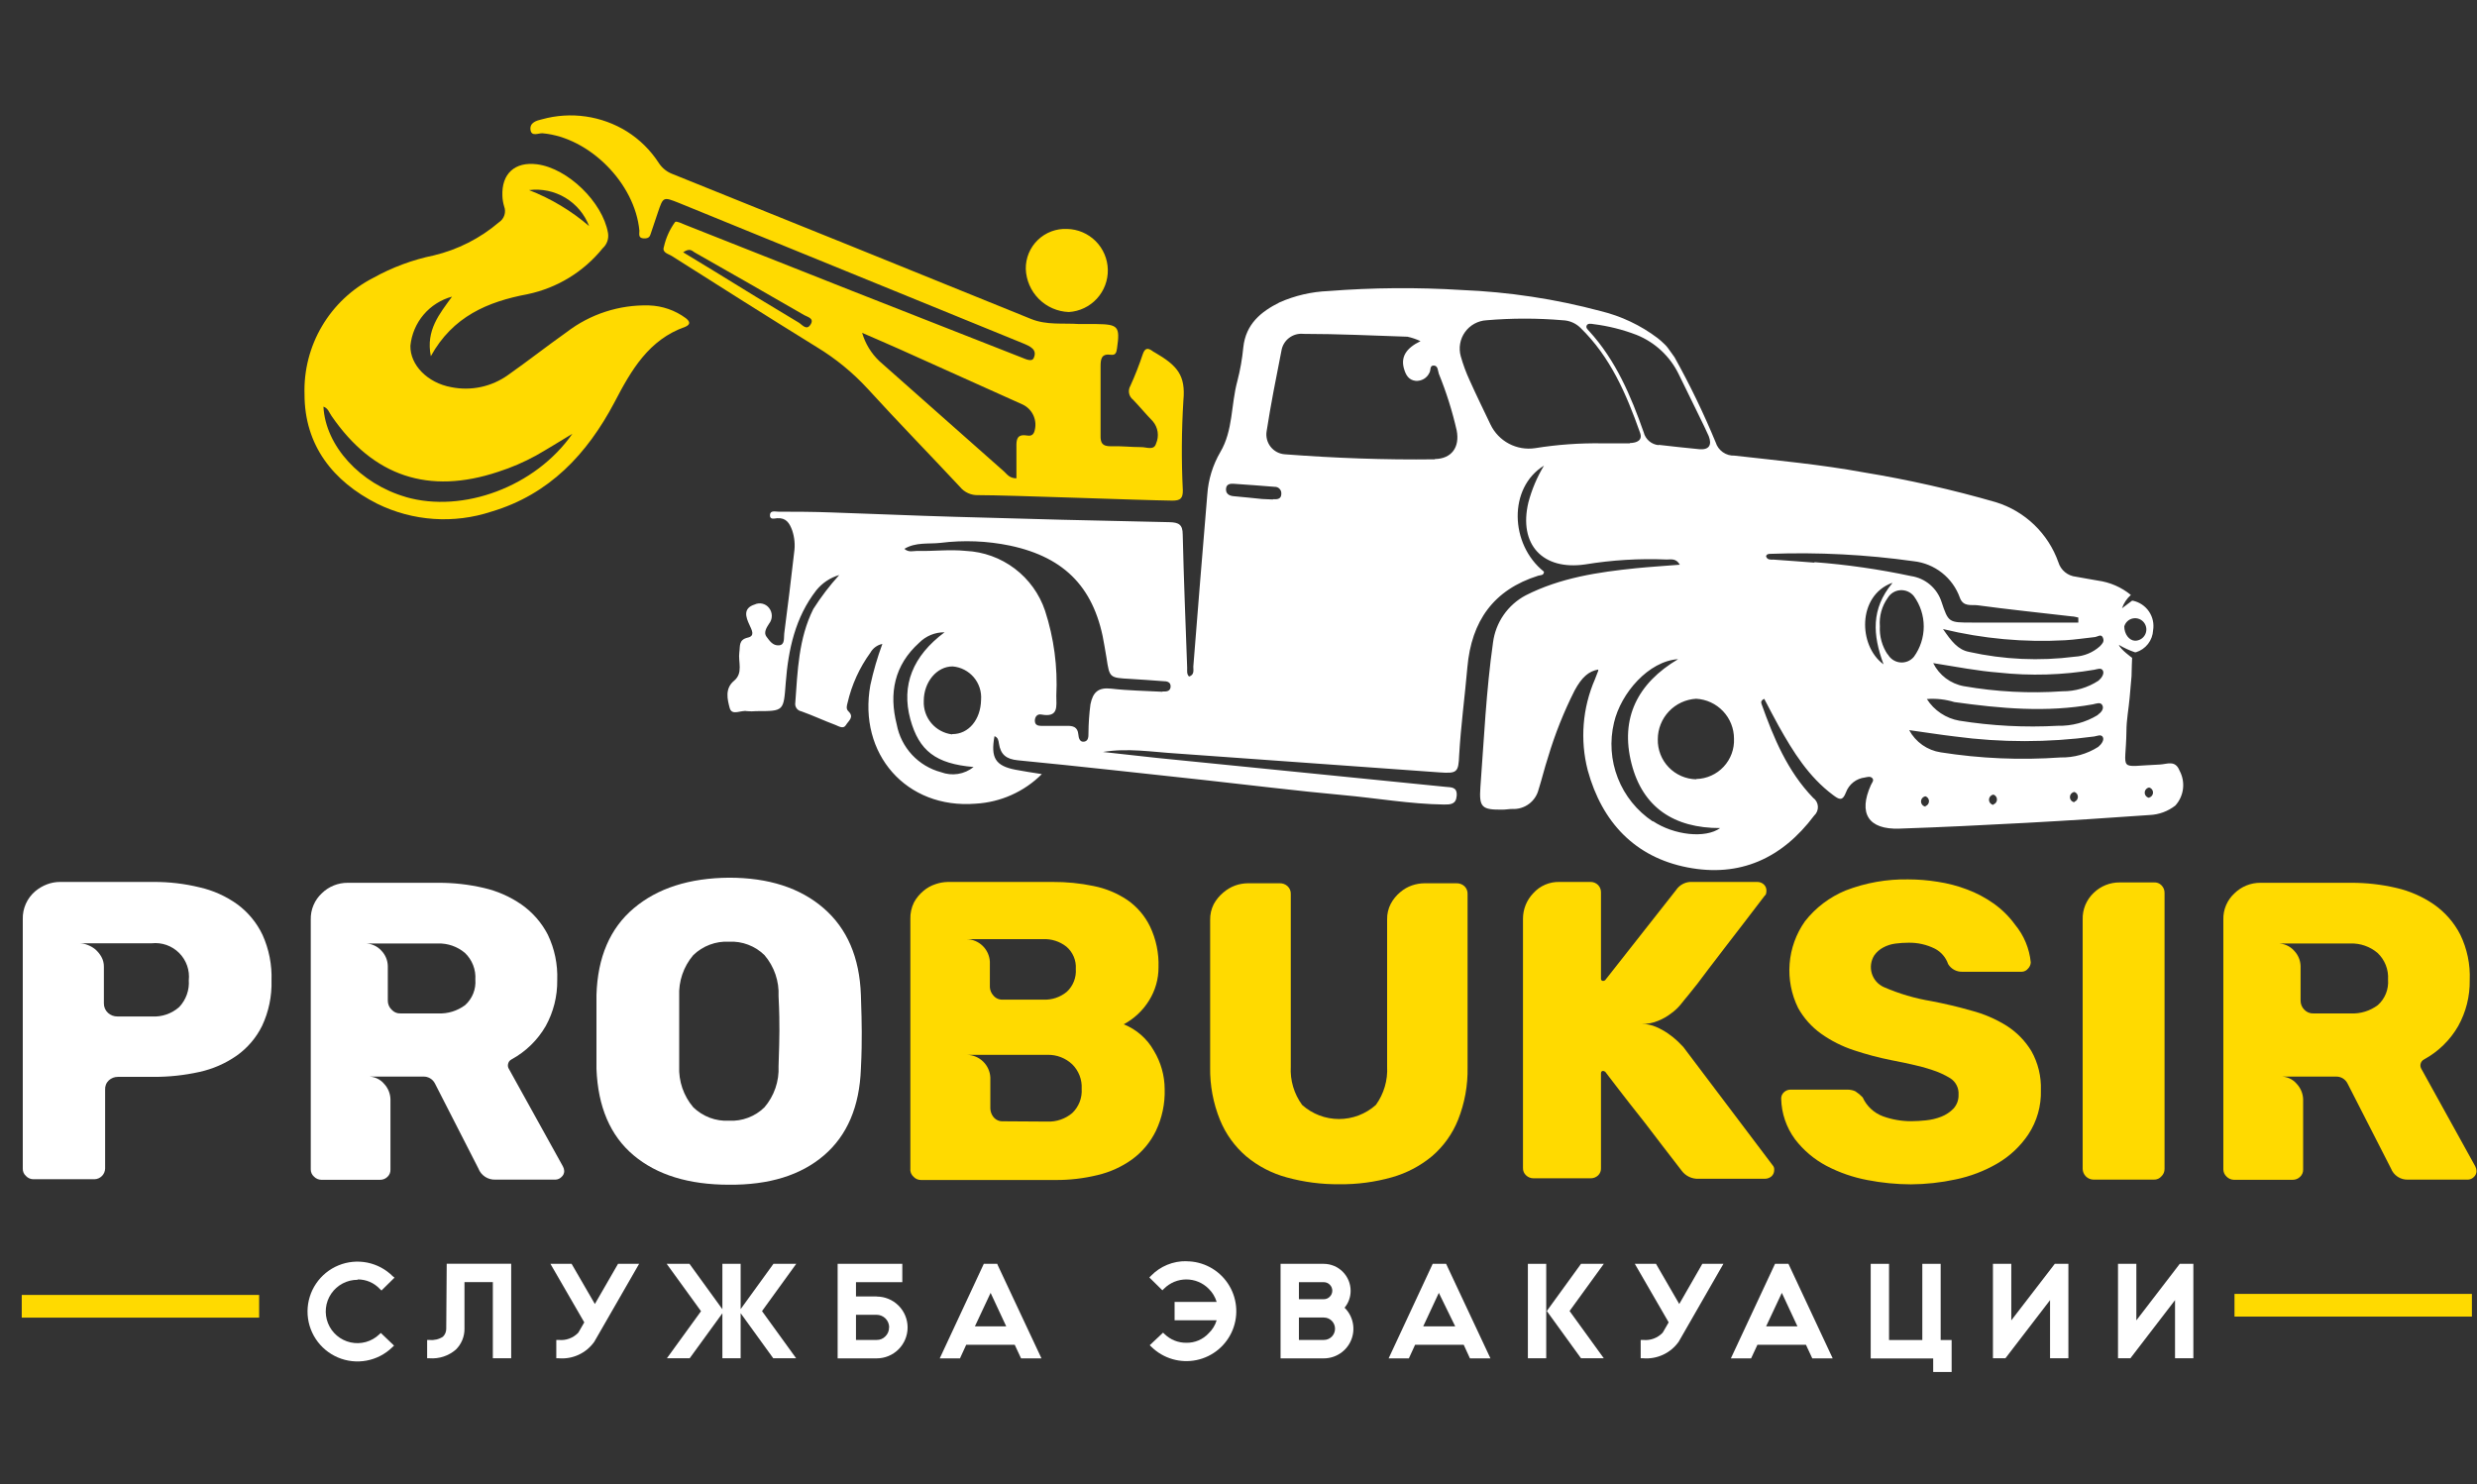 <svg width="262" height="157" viewBox="0 0 262 157" fill="none" xmlns="http://www.w3.org/2000/svg">
<rect x="0" y="0" width="262" height="157" fill="#333333" stroke="none"/>
<path d="M28.719 103.72C28.767 105.38 28.425 107.027 27.719 108.53C27.099 109.787 26.174 110.87 25.029 111.68C23.842 112.507 22.503 113.091 21.089 113.4C19.504 113.752 17.884 113.926 16.259 113.92H12.469C12.119 113.918 11.78 114.046 11.519 114.28C11.383 114.406 11.275 114.562 11.206 114.735C11.137 114.908 11.107 115.094 11.119 115.28V123.62C11.112 123.917 10.99 124.2 10.78 124.411C10.57 124.621 10.287 124.742 9.989 124.75H3.539C3.391 124.751 3.245 124.721 3.109 124.662C2.973 124.604 2.851 124.518 2.749 124.41C2.638 124.312 2.549 124.19 2.49 124.054C2.431 123.917 2.404 123.769 2.409 123.62V97.23C2.395 96.673 2.505 96.121 2.732 95.612C2.959 95.103 3.296 94.652 3.719 94.29C4.094 93.973 4.52 93.722 4.979 93.55C5.414 93.385 5.875 93.3 6.339 93.3H16.259C17.893 93.291 19.522 93.483 21.109 93.87C22.55 94.195 23.91 94.808 25.109 95.67C26.248 96.512 27.162 97.621 27.769 98.9C28.451 100.413 28.776 102.062 28.719 103.72ZM19.969 103.72C20.028 103.19 19.967 102.653 19.79 102.149C19.613 101.646 19.326 101.189 18.948 100.811C18.571 100.434 18.114 100.146 17.61 99.969C17.107 99.793 16.57 99.731 16.039 99.79H8.419C8.697 99.796 8.971 99.85 9.229 99.95C9.534 100.059 9.817 100.218 10.069 100.42C10.328 100.646 10.547 100.913 10.719 101.21C10.901 101.534 10.994 101.899 10.989 102.27V106.15C10.986 106.338 11.023 106.524 11.098 106.696C11.172 106.868 11.281 107.023 11.419 107.15C11.692 107.4 12.05 107.535 12.419 107.53H16.069C17.127 107.593 18.167 107.233 18.959 106.53C19.316 106.151 19.59 105.702 19.764 105.211C19.938 104.721 20.008 104.199 19.969 103.68V103.72Z" fill="white"/>
<path d="M58.76 124.79H52.4C52.014 124.807 51.633 124.702 51.31 124.49C50.987 124.279 50.738 123.971 50.6 123.61L46 114.61C45.885 114.387 45.71 114.201 45.494 114.074C45.278 113.947 45.031 113.883 44.78 113.89H38.87C39.208 113.875 39.544 113.938 39.853 114.075C40.162 114.212 40.435 114.419 40.65 114.68C41.051 115.118 41.282 115.686 41.3 116.28V123.72C41.307 123.863 41.282 124.006 41.229 124.139C41.175 124.271 41.094 124.391 40.99 124.49C40.884 124.596 40.758 124.678 40.618 124.733C40.479 124.788 40.33 124.814 40.18 124.81H34C33.852 124.809 33.706 124.779 33.571 124.72C33.435 124.662 33.312 124.577 33.21 124.47C33.103 124.376 33.018 124.261 32.959 124.131C32.901 124.002 32.87 123.862 32.87 123.72V97.27C32.858 96.752 32.956 96.237 33.158 95.759C33.359 95.282 33.66 94.852 34.04 94.5C34.403 94.143 34.833 93.862 35.305 93.671C35.776 93.481 36.281 93.385 36.79 93.39H46.36C47.976 93.383 49.587 93.564 51.16 93.93C52.594 94.255 53.952 94.853 55.16 95.69C56.331 96.509 57.284 97.601 57.94 98.87C58.66 100.368 59.003 102.019 58.94 103.68C58.964 105.382 58.544 107.06 57.72 108.55C56.862 110.032 55.614 111.25 54.11 112.07C54.007 112.121 53.918 112.197 53.851 112.291C53.785 112.386 53.743 112.495 53.73 112.61C53.703 112.781 53.742 112.957 53.84 113.1L59.54 123.39C59.624 123.54 59.672 123.708 59.68 123.88C59.68 124.002 59.654 124.123 59.602 124.233C59.55 124.344 59.474 124.442 59.38 124.52C59.215 124.685 58.994 124.782 58.76 124.79ZM50.28 103.63C50.314 103.108 50.233 102.585 50.043 102.098C49.853 101.611 49.558 101.171 49.18 100.81C48.38 100.133 47.358 99.777 46.31 99.81H38.54C38.88 99.797 39.218 99.859 39.531 99.993C39.844 100.126 40.124 100.326 40.35 100.58C40.769 101.017 41.008 101.595 41.02 102.2V105.86C41.019 106.035 41.053 106.208 41.12 106.369C41.187 106.531 41.286 106.677 41.41 106.8C41.535 106.939 41.69 107.049 41.863 107.12C42.036 107.191 42.223 107.221 42.41 107.21H46.33C47.36 107.256 48.374 106.945 49.2 106.33C49.575 105.993 49.867 105.574 50.055 105.106C50.242 104.637 50.319 104.133 50.28 103.63Z" fill="white"/>
<path d="M77.12 125.33C72.853 125.33 69.487 124.293 67.02 122.22C64.553 120.147 63.243 117.093 63.09 113.06C63.09 112.22 63.09 110.92 63.09 109.18C63.09 107.44 63.09 106.13 63.09 105.26C63.21 101.26 64.526 98.2 67.04 96.08C69.553 93.96 72.913 92.883 77.12 92.85C81.3 92.85 84.633 93.927 87.12 96.08C89.606 98.233 90.92 101.293 91.06 105.26C91.12 107 91.15 108.31 91.15 109.18C91.15 110.05 91.15 111.38 91.06 113.06C90.913 117.06 89.613 120.113 87.16 122.22C84.707 124.327 81.36 125.363 77.12 125.33ZM77.12 118.56C77.807 118.594 78.495 118.485 79.138 118.24C79.782 117.996 80.368 117.622 80.86 117.14C81.892 115.933 82.425 114.377 82.35 112.79C82.41 111.04 82.44 109.79 82.44 109.04C82.44 108.29 82.44 107.04 82.35 105.39C82.426 103.803 81.893 102.247 80.86 101.04C80.368 100.559 79.782 100.184 79.138 99.94C78.495 99.695 77.807 99.587 77.12 99.62C76.424 99.584 75.729 99.691 75.077 99.936C74.425 100.18 73.83 100.556 73.33 101.04C72.3 102.249 71.768 103.804 71.84 105.39C71.84 106.23 71.84 107.45 71.84 109.04C71.84 110.63 71.84 111.92 71.84 112.79C71.77 114.376 72.302 115.93 73.33 117.14C73.83 117.624 74.425 118 75.077 118.245C75.729 118.489 76.424 118.596 77.12 118.56Z" fill="white"/>
<path d="M96.291 123.61V97.23C96.273 96.621 96.403 96.017 96.671 95.47C96.924 95.003 97.263 94.589 97.671 94.25C98.049 93.927 98.487 93.682 98.961 93.53C99.376 93.387 99.811 93.309 100.251 93.3H111.341C112.795 93.29 114.247 93.434 115.671 93.73C116.942 93.981 118.152 94.481 119.231 95.2C120.262 95.913 121.093 96.881 121.641 98.01C122.282 99.354 122.59 100.832 122.541 102.32C122.546 103.564 122.2 104.784 121.541 105.84C120.885 106.901 119.96 107.771 118.861 108.36C120.206 108.897 121.328 109.878 122.041 111.14C122.788 112.37 123.186 113.78 123.191 115.22C123.238 116.746 122.919 118.262 122.261 119.64C121.683 120.828 120.825 121.857 119.761 122.64C118.66 123.433 117.412 124.001 116.091 124.31C114.634 124.665 113.14 124.84 111.641 124.83H97.421C97.273 124.831 97.126 124.802 96.99 124.743C96.854 124.685 96.731 124.598 96.631 124.49C96.506 124.382 96.41 124.246 96.35 124.092C96.291 123.939 96.271 123.773 96.291 123.61ZM110.361 105.75C111.262 105.791 112.146 105.495 112.841 104.92C113.17 104.613 113.427 104.237 113.591 103.818C113.756 103.399 113.824 102.949 113.791 102.5C113.821 102.056 113.746 101.61 113.572 101.201C113.398 100.791 113.131 100.427 112.791 100.14C112.091 99.592 111.219 99.312 110.331 99.35H102.221C102.86 99.359 103.472 99.611 103.933 100.055C104.393 100.499 104.668 101.101 104.701 101.74V104.44C104.72 104.759 104.847 105.062 105.061 105.3C105.18 105.449 105.332 105.567 105.506 105.646C105.68 105.724 105.87 105.76 106.061 105.75H110.361ZM110.771 118.65C111.732 118.691 112.675 118.37 113.411 117.75C113.756 117.421 114.025 117.021 114.198 116.576C114.371 116.132 114.443 115.655 114.411 115.18C114.438 114.702 114.362 114.224 114.19 113.777C114.017 113.33 113.752 112.926 113.411 112.59C112.703 111.925 111.762 111.565 110.791 111.59H102.271C102.91 111.599 103.522 111.851 103.983 112.295C104.443 112.739 104.718 113.341 104.751 113.98V117.27C104.761 117.598 104.877 117.913 105.081 118.17C105.2 118.318 105.353 118.436 105.527 118.515C105.701 118.593 105.89 118.629 106.081 118.62L110.771 118.65Z" fill="#FFDA00"/>
<path d="M128 112.92V97.32C127.988 96.741 128.119 96.168 128.38 95.65C128.635 95.185 128.974 94.772 129.38 94.43C129.751 94.106 130.178 93.851 130.64 93.68C131.067 93.528 131.516 93.446 131.97 93.44H135.36C135.666 93.43 135.965 93.541 136.19 93.75C136.303 93.854 136.392 93.981 136.451 94.123C136.509 94.264 136.536 94.417 136.53 94.57V112.83C136.448 114.282 136.872 115.717 137.73 116.89C138.802 117.849 140.191 118.38 141.63 118.38C143.069 118.38 144.457 117.849 145.53 116.89C146.38 115.713 146.8 114.28 146.72 112.83V97.27C146.707 96.69 146.842 96.115 147.11 95.6C147.362 95.133 147.701 94.719 148.11 94.38C148.48 94.062 148.907 93.817 149.37 93.66C149.792 93.517 150.234 93.442 150.68 93.44H154.06C154.369 93.431 154.67 93.542 154.9 93.75C155.009 93.856 155.096 93.984 155.152 94.125C155.209 94.266 155.236 94.418 155.23 94.57V112.92C155.267 114.812 154.927 116.692 154.23 118.45C153.642 119.926 152.709 121.239 151.51 122.28C150.261 123.326 148.806 124.096 147.24 124.54C145.428 125.052 143.552 125.301 141.67 125.28C139.795 125.298 137.927 125.056 136.12 124.56C134.542 124.137 133.075 123.376 131.82 122.33C130.599 121.283 129.646 119.96 129.04 118.47C128.325 116.708 127.971 114.821 128 112.92Z" fill="#FFDA00"/>
<path d="M173.651 108.32C174.177 108.319 174.698 108.428 175.181 108.64C175.634 108.835 176.066 109.076 176.471 109.36C176.824 109.603 177.159 109.874 177.471 110.17L178.051 110.76L187.481 123.25C187.55 123.32 187.602 123.405 187.633 123.499C187.664 123.593 187.674 123.692 187.661 123.79C187.662 123.909 187.639 124.028 187.592 124.138C187.546 124.248 187.477 124.347 187.391 124.43C187.192 124.605 186.936 124.701 186.671 124.7H179.671C179.323 124.716 178.977 124.646 178.663 124.496C178.348 124.346 178.076 124.12 177.871 123.84C176.451 122.01 175.181 120.35 174.031 118.84L172.361 116.72L171.191 115.21L170.271 114.01C170.011 113.676 169.851 113.466 169.791 113.38C169.722 113.339 169.648 113.308 169.571 113.29C169.421 113.29 169.341 113.38 169.341 113.56V123.56C169.35 123.706 169.327 123.853 169.274 123.989C169.22 124.126 169.137 124.249 169.031 124.35C168.921 124.452 168.791 124.531 168.651 124.582C168.51 124.634 168.36 124.657 168.211 124.65H162.211C161.922 124.654 161.642 124.547 161.431 124.35C161.319 124.252 161.23 124.13 161.171 123.993C161.112 123.857 161.085 123.708 161.091 123.56V97.18C161.093 96.181 161.48 95.221 162.171 94.5C162.521 94.107 162.953 93.795 163.437 93.588C163.921 93.381 164.444 93.282 164.971 93.3H168.211C168.362 93.294 168.513 93.32 168.654 93.375C168.795 93.43 168.923 93.513 169.031 93.62C169.135 93.726 169.216 93.853 169.27 93.993C169.323 94.132 169.347 94.281 169.341 94.43V103.54C169.337 103.571 169.341 103.602 169.352 103.631C169.362 103.661 169.379 103.687 169.401 103.709C169.423 103.731 169.45 103.748 169.479 103.759C169.508 103.769 169.54 103.773 169.571 103.77C169.612 103.771 169.652 103.764 169.69 103.748C169.728 103.733 169.762 103.709 169.791 103.68L177.281 94.16C177.47 93.872 177.734 93.641 178.043 93.49C178.353 93.339 178.697 93.273 179.041 93.3H185.901C186.15 93.303 186.389 93.399 186.571 93.57C186.656 93.651 186.725 93.748 186.771 93.857C186.817 93.965 186.841 94.082 186.841 94.2C186.841 94.5 186.781 94.69 186.661 94.75C185.131 96.75 183.751 98.57 182.511 100.16C181.761 101.16 181.181 101.89 180.751 102.46C180.321 103.03 179.931 103.56 179.561 104.04C179.191 104.52 178.871 104.92 178.611 105.23C178.351 105.54 178.211 105.72 178.181 105.75C178.151 105.78 177.971 106.03 177.731 106.31C177.452 106.642 177.133 106.938 176.781 107.19C176.363 107.516 175.902 107.782 175.411 107.98C174.855 108.219 174.255 108.335 173.651 108.32Z" fill="#FFDA00"/>
<path d="M215.871 115.31C215.924 116.976 215.459 118.619 214.541 120.01C213.697 121.268 212.579 122.317 211.271 123.08C209.899 123.879 208.406 124.45 206.851 124.77C205.296 125.106 203.711 125.28 202.121 125.29C200.583 125.284 199.05 125.133 197.541 124.84C196.02 124.557 194.551 124.048 193.181 123.33C191.889 122.645 190.761 121.69 189.871 120.53C188.947 119.279 188.434 117.774 188.401 116.22C188.398 116.092 188.423 115.964 188.475 115.847C188.527 115.729 188.604 115.625 188.701 115.54C188.89 115.363 189.141 115.266 189.401 115.27H195.401C195.559 115.27 195.716 115.286 195.871 115.32C196.002 115.347 196.13 115.39 196.251 115.45C196.533 115.631 196.791 115.846 197.021 116.09C197.227 116.548 197.523 116.961 197.89 117.304C198.257 117.648 198.689 117.915 199.161 118.09C200.122 118.438 201.138 118.614 202.161 118.61C202.678 118.606 203.196 118.576 203.711 118.52C204.27 118.467 204.818 118.336 205.341 118.13C205.824 117.942 206.26 117.652 206.621 117.28C206.988 116.881 207.182 116.352 207.161 115.81C207.186 115.462 207.116 115.114 206.957 114.804C206.799 114.493 206.558 114.233 206.261 114.05C205.666 113.691 205.032 113.402 204.371 113.19C203.771 112.985 203.16 112.814 202.541 112.68C201.831 112.51 201.011 112.34 200.081 112.16C198.726 111.892 197.39 111.538 196.081 111.1C194.85 110.695 193.687 110.109 192.631 109.36C191.625 108.642 190.791 107.71 190.191 106.63C189.477 105.179 189.167 103.563 189.294 101.951C189.42 100.339 189.979 98.791 190.911 97.47C192.04 96.025 193.525 94.898 195.221 94.2C197.334 93.385 199.586 92.987 201.851 93.03C202.886 93.032 203.919 93.115 204.941 93.28C206.003 93.438 207.046 93.709 208.051 94.09C209.051 94.462 209.999 94.963 210.871 95.58C211.741 96.195 212.504 96.948 213.131 97.81C214.074 98.947 214.656 100.34 214.801 101.81C214.789 102.063 214.682 102.303 214.501 102.48C214.422 102.577 214.323 102.656 214.21 102.711C214.098 102.766 213.976 102.796 213.851 102.8H207.541C207.245 102.806 206.952 102.735 206.692 102.593C206.433 102.451 206.215 102.243 206.061 101.99C205.821 101.287 205.319 100.703 204.661 100.36C203.792 99.927 202.831 99.71 201.861 99.73C201.402 99.73 200.945 99.76 200.491 99.82C200.039 99.876 199.602 100.015 199.201 100.23C198.823 100.429 198.498 100.713 198.251 101.06C198.072 101.34 197.956 101.656 197.91 101.985C197.864 102.314 197.889 102.65 197.984 102.968C198.079 103.287 198.241 103.581 198.459 103.832C198.678 104.082 198.948 104.283 199.251 104.42C200.866 105.124 202.562 105.624 204.301 105.91C205.711 106.18 207.121 106.51 208.511 106.91C209.827 107.253 211.085 107.792 212.241 108.51C213.313 109.192 214.213 110.113 214.871 111.2C215.573 112.453 215.919 113.874 215.871 115.31Z" fill="#FFDA00"/>
<path d="M220.291 123.66V97.27C220.275 96.744 220.371 96.221 220.573 95.735C220.775 95.248 221.077 94.811 221.461 94.45C222.197 93.736 223.185 93.341 224.211 93.35H227.821C227.97 93.338 228.121 93.359 228.261 93.413C228.401 93.466 228.528 93.551 228.631 93.66C228.736 93.766 228.819 93.893 228.874 94.032C228.929 94.171 228.955 94.32 228.951 94.47V123.66C228.952 123.803 228.925 123.946 228.87 124.078C228.815 124.21 228.733 124.33 228.631 124.43C228.532 124.548 228.408 124.642 228.268 124.705C228.127 124.767 227.974 124.796 227.821 124.79H221.421C221.123 124.783 220.84 124.661 220.63 124.451C220.42 124.24 220.298 123.957 220.291 123.66Z" fill="#FFDA00"/>
<path d="M261.07 124.79H254.71C254.323 124.808 253.94 124.703 253.615 124.492C253.29 124.28 253.04 123.971 252.9 123.61L248.3 114.61C248.186 114.386 248.011 114.2 247.795 114.072C247.579 113.945 247.331 113.882 247.08 113.89H241.17C241.508 113.874 241.845 113.937 242.154 114.074C242.463 114.211 242.735 114.419 242.95 114.68C243.354 115.118 243.588 115.685 243.61 116.28V123.72C243.615 123.864 243.589 124.007 243.534 124.14C243.479 124.273 243.396 124.392 243.29 124.49C243.184 124.596 243.057 124.678 242.918 124.733C242.779 124.788 242.63 124.814 242.48 124.81H236.3C236.152 124.808 236.007 124.777 235.871 124.719C235.736 124.66 235.613 124.576 235.51 124.47C235.406 124.374 235.323 124.258 235.264 124.129C235.206 124 235.174 123.861 235.17 123.72V97.27C235.157 96.751 235.256 96.235 235.459 95.757C235.663 95.279 235.967 94.85 236.35 94.5C236.713 94.143 237.143 93.862 237.615 93.671C238.086 93.481 238.591 93.385 239.1 93.39H248.66C250.276 93.382 251.887 93.563 253.46 93.93C254.893 94.258 256.25 94.856 257.46 95.69C258.627 96.51 259.578 97.601 260.23 98.87C260.955 100.366 261.298 102.019 261.23 103.68C261.259 105.382 260.838 107.062 260.01 108.55C259.156 110.032 257.911 111.249 256.41 112.07C256.305 112.12 256.215 112.196 256.147 112.291C256.079 112.385 256.035 112.495 256.02 112.61C255.998 112.781 256.037 112.955 256.13 113.1L261.82 123.39C261.901 123.541 261.946 123.709 261.95 123.88C261.95 124.001 261.924 124.121 261.874 124.231C261.824 124.342 261.751 124.44 261.66 124.52C261.502 124.677 261.293 124.773 261.07 124.79ZM252.59 103.63C252.625 103.107 252.543 102.583 252.351 102.095C252.159 101.608 251.862 101.169 251.48 100.81C250.683 100.134 249.664 99.778 248.62 99.81H240.86C241.198 99.797 241.535 99.86 241.847 99.993C242.158 100.126 242.436 100.326 242.66 100.58C243.082 101.016 243.324 101.594 243.34 102.2V105.86C243.339 106.211 243.475 106.548 243.72 106.8C243.846 106.938 244.001 107.047 244.174 107.118C244.347 107.188 244.533 107.22 244.72 107.21H248.65C249.676 107.256 250.687 106.945 251.51 106.33C251.886 105.994 252.179 105.575 252.367 105.107C252.554 104.638 252.631 104.133 252.59 103.63Z" fill="#FFDA00"/>
<path d="M261.46 136.88H236.35V139.28H261.46V136.88Z" fill="#FFDA00"/>
<path d="M27.41 136.99H2.3V139.39H27.41V136.99Z" fill="#FFDA00"/>
<path d="M72.54 33.66C71.411 32.825 70.054 32.354 68.65 32.31C65.504 32.224 62.425 33.223 59.93 35.14C57.84 36.62 55.83 38.2 53.74 39.67C52.882 40.285 51.906 40.717 50.874 40.939C49.842 41.161 48.775 41.168 47.74 40.96C45.22 40.51 43.37 38.61 43.41 36.58C43.53 35.369 44.015 34.224 44.8 33.295C45.586 32.366 46.636 31.699 47.81 31.38C46.5 33.2 45.02 34.92 45.57 37.68C47.89 33.48 51.57 31.92 55.81 31.12C58.938 30.465 61.743 28.748 63.75 26.26C63.973 26.06 64.141 25.806 64.239 25.522C64.337 25.239 64.361 24.935 64.31 24.64C63.74 21.39 60.07 17.81 56.81 17.38C54.45 17.08 53.04 18.38 53.14 20.73C53.154 21.099 53.215 21.466 53.32 21.82C53.439 22.123 53.449 22.458 53.349 22.768C53.248 23.078 53.044 23.344 52.77 23.52C50.782 25.215 48.421 26.414 45.88 27.02C43.642 27.481 41.487 28.28 39.49 29.39C37.232 30.544 35.349 32.315 34.06 34.498C32.771 36.681 32.129 39.186 32.21 41.72C32.21 47.1 35.21 50.92 39.9 53.29C43.665 55.141 48.007 55.439 51.99 54.12C58.11 52.3 62.1 48.03 64.99 42.57C66.76 39.17 68.61 35.93 72.49 34.57C73.07 34.31 72.98 34.01 72.54 33.66ZM62.34 23.94C60.447 22.309 58.289 21.014 55.96 20.11C57.296 19.942 58.65 20.229 59.803 20.923C60.957 21.618 61.843 22.68 62.32 23.94H62.34ZM42.94 52.58C38.09 51.18 34.43 47.17 34.21 43.02C34.72 43.18 34.83 43.69 35.08 44.02C39.473 50.4 45.346 52.363 52.7 49.91C54.085 49.466 55.424 48.89 56.7 48.19C57.9 47.51 59.08 46.77 60.54 45.89C56.63 51.5 48.96 54.32 42.92 52.58H42.94Z" fill="#FFDA00"/>
<path d="M57.401 14.1C62.341 14.54 67.171 19.39 67.631 24.41C67.631 24.74 67.481 25.2 68.101 25.22C68.721 25.24 68.751 24.95 68.881 24.57C69.111 23.87 69.351 23.16 69.591 22.46C70.151 20.81 70.151 20.81 71.791 21.46C83.931 26.42 96.071 31.373 108.211 36.32C108.981 36.64 109.741 36.98 109.341 37.87C109.121 38.39 108.271 37.87 107.831 37.73C96.064 33.123 84.301 28.483 72.541 23.81C72.161 23.66 71.541 23.35 71.411 23.48C70.837 24.269 70.432 25.168 70.221 26.12C70.011 26.73 70.691 26.85 71.041 27.07C76.151 30.31 81.261 33.55 86.411 36.73C88.399 37.937 90.207 39.418 91.781 41.13C94.981 44.64 98.301 48.04 101.541 51.51C101.772 51.794 102.065 52.019 102.399 52.17C102.732 52.321 103.095 52.393 103.461 52.38C106.861 52.38 120.551 52.92 124.001 52.96C124.861 52.96 125.121 52.72 125.111 51.87C124.956 48.705 124.976 45.533 125.171 42.37C125.421 39.71 124.551 38.68 122.121 37.27C122.033 37.234 121.952 37.183 121.881 37.12C121.391 36.77 121.101 36.83 120.881 37.45C120.501 38.596 120.061 39.721 119.561 40.82C119.421 41.058 119.373 41.339 119.427 41.61C119.48 41.881 119.631 42.123 119.851 42.29C120.561 43.03 121.211 43.82 121.931 44.56C122.205 44.881 122.384 45.272 122.446 45.69C122.508 46.107 122.451 46.534 122.281 46.92C122.061 47.69 121.281 47.29 120.691 47.3C119.621 47.3 118.551 47.17 117.481 47.21C116.591 47.21 116.391 46.86 116.411 46.05C116.411 43.63 116.411 41.2 116.411 38.78C116.411 37.97 116.491 37.39 117.511 37.53C118.011 37.6 118.091 37.27 118.151 36.85C118.481 34.54 118.291 34.31 115.971 34.28C115.361 34.28 114.761 34.28 114.151 34.28C112.451 34.16 110.721 34.42 109.051 33.74C96.431 28.613 83.801 23.507 71.161 18.42C70.553 18.197 70.034 17.783 69.681 17.24C68.819 15.903 67.675 14.77 66.331 13.92C65.003 13.091 63.517 12.548 61.967 12.324C60.418 12.1 58.839 12.201 57.331 12.62C56.761 12.75 56.011 12.96 56.111 13.73C56.211 14.5 56.971 14.06 57.401 14.1ZM85.761 34.29C85.331 35.03 84.861 34.36 84.491 34.13C81.491 32.34 78.491 30.51 75.551 28.69L72.261 26.69C72.951 26.21 73.201 26.53 73.451 26.69C77.331 28.89 81.204 31.107 85.071 33.34C85.431 33.54 86.121 33.67 85.761 34.29ZM109.391 45.7C109.231 46.11 108.921 46.12 108.611 46.07C107.551 45.9 107.491 46.52 107.511 47.32C107.511 48.41 107.511 49.5 107.511 50.6C106.771 50.6 106.511 50.16 106.191 49.87C101.791 45.99 97.421 42.09 93.021 38.21C92.155 37.39 91.524 36.355 91.191 35.21C92.641 35.85 93.861 36.36 95.061 36.9L108.161 42.79C108.689 43.037 109.107 43.472 109.334 44.009C109.562 44.546 109.582 45.149 109.391 45.7Z" fill="#FFDA00"/>
<path d="M113.061 33.01C114.193 32.938 115.253 32.43 116.02 31.594C116.787 30.758 117.202 29.658 117.178 28.524C117.153 27.39 116.691 26.309 115.889 25.507C115.086 24.705 114.005 24.244 112.87 24.22C112.301 24.193 111.732 24.282 111.199 24.483C110.666 24.684 110.179 24.993 109.77 25.389C109.36 25.785 109.036 26.262 108.818 26.788C108.6 27.315 108.492 27.88 108.501 28.45C108.543 29.646 109.037 30.782 109.883 31.628C110.729 32.474 111.865 32.968 113.061 33.01Z" fill="#FFDA00"/>
<path d="M37.82 135.35C38.26 135.343 38.696 135.429 39.101 135.601C39.506 135.773 39.87 136.028 40.17 136.35L40.35 136.52L41.73 135.16L41.54 135.01C40.803 134.274 39.866 133.773 38.845 133.568C37.824 133.364 36.766 133.466 35.803 133.861C34.84 134.256 34.015 134.928 33.432 135.791C32.85 136.653 32.535 137.669 32.528 138.71C32.522 139.751 32.822 140.771 33.394 141.642C33.965 142.512 34.78 143.194 35.738 143.603C36.696 144.011 37.753 144.127 38.776 143.936C39.8 143.745 40.744 143.256 41.49 142.53L41.68 142.35L40.28 141.01L40.11 141.17C39.713 141.547 39.229 141.821 38.701 141.968C38.173 142.114 37.617 142.129 37.082 142.011C36.547 141.893 36.049 141.646 35.632 141.291C35.215 140.935 34.891 140.483 34.69 139.974C34.488 139.465 34.414 138.913 34.475 138.369C34.535 137.824 34.729 137.303 35.038 136.851C35.347 136.398 35.762 136.029 36.247 135.774C36.732 135.519 37.272 135.387 37.82 135.39V135.35Z" fill="white"/>
<path d="M47.2 140.56C47.202 140.718 47.172 140.875 47.112 141.021C47.051 141.167 46.962 141.299 46.85 141.41C46.43 141.684 45.928 141.804 45.43 141.75H45.18V143.69H45.43C45.932 143.729 46.438 143.668 46.917 143.51C47.396 143.352 47.839 143.1 48.22 142.77C48.512 142.482 48.744 142.138 48.9 141.758C49.056 141.378 49.135 140.971 49.13 140.56V135.63H52.13V143.69H54.07V133.69H47.25L47.2 140.56Z" fill="white"/>
<path d="M62.921 137.95L60.461 133.7H58.221L61.801 139.89L61.171 140.98C60.906 141.259 60.581 141.474 60.22 141.607C59.86 141.741 59.473 141.79 59.091 141.75H58.841V143.69H59.091C59.817 143.754 60.548 143.625 61.209 143.318C61.871 143.011 62.44 142.536 62.861 141.94L67.601 133.7H65.371L62.921 137.95Z" fill="white"/>
<path d="M81.809 133.7L78.34 138.49V133.7H76.409V138.5L72.93 133.7H70.519L74.15 138.71L70.54 143.69H72.95L76.409 138.93V143.69H78.34V138.92L81.79 143.69H84.21L80.6 138.7L84.219 133.7H81.809Z" fill="white"/>
<path d="M92.72 137.15H90.54V135.64H95.44V133.7H88.6V143.7H92.73C93.597 143.7 94.429 143.356 95.042 142.742C95.655 142.129 96 141.297 96 140.43C96 139.563 95.655 138.731 95.042 138.118C94.429 137.505 93.597 137.16 92.73 137.16L92.72 137.15ZM94.04 140.42C94.043 140.597 94.009 140.772 93.942 140.935C93.875 141.099 93.776 141.247 93.65 141.37C93.53 141.495 93.385 141.593 93.225 141.659C93.065 141.724 92.893 141.755 92.72 141.75H90.54V139.09H92.73C93.081 139.093 93.416 139.234 93.664 139.483C93.911 139.732 94.05 140.069 94.05 140.42H94.04Z" fill="white"/>
<path d="M105.48 133.7H104.06L99.4 143.7H101.54L102.2 142.26H107.33L108 143.7H110.16L105.54 133.85L105.48 133.7ZM106.43 140.31H103.12L104.78 136.77L106.43 140.31Z" fill="white"/>
<path d="M125.48 133.42C124.786 133.408 124.097 133.538 123.456 133.803C122.814 134.068 122.233 134.462 121.75 134.96L121.57 135.14L122.95 136.5L123.12 136.33C123.43 136.019 123.797 135.773 124.202 135.604C124.607 135.436 125.042 135.35 125.48 135.35C125.919 135.35 126.353 135.436 126.758 135.604C127.163 135.773 127.531 136.019 127.84 136.33C128.239 136.717 128.531 137.199 128.69 137.73H124.24V139.67H128.69C128.531 140.196 128.238 140.671 127.84 141.05C127.539 141.374 127.174 141.63 126.767 141.802C126.36 141.974 125.922 142.059 125.48 142.05C124.627 142.059 123.805 141.732 123.19 141.14L123.02 140.98L121.61 142.31L121.8 142.49C122.42 143.095 123.179 143.538 124.01 143.78C124.842 144.022 125.72 144.056 126.567 143.879C127.415 143.701 128.205 143.319 128.87 142.764C129.535 142.209 130.053 141.499 130.379 140.697C130.704 139.895 130.828 139.025 130.738 138.164C130.649 137.303 130.349 136.477 129.865 135.759C129.381 135.041 128.728 134.453 127.963 134.047C127.199 133.641 126.346 133.429 125.48 133.43V133.42Z" fill="white"/>
<path d="M142.22 138.34C142.639 137.834 142.865 137.197 142.86 136.54C142.858 135.788 142.557 135.067 142.025 134.535C141.493 134.003 140.773 133.703 140.02 133.7H135.45V143.7H140.02C140.639 143.701 141.244 143.518 141.759 143.175C142.275 142.832 142.676 142.343 142.914 141.772C143.152 141.2 143.214 140.571 143.094 139.964C142.975 139.357 142.677 138.799 142.24 138.36L142.22 138.34ZM137.39 137.44V135.64H140.02C140.14 135.639 140.258 135.662 140.368 135.709C140.478 135.755 140.578 135.824 140.66 135.91C140.743 135.993 140.809 136.091 140.854 136.199C140.898 136.307 140.922 136.423 140.922 136.54C140.922 136.657 140.898 136.773 140.854 136.881C140.809 136.989 140.743 137.088 140.66 137.17C140.578 137.257 140.478 137.325 140.368 137.372C140.258 137.418 140.14 137.442 140.02 137.44H137.39ZM141.21 140.56C141.212 140.717 141.182 140.872 141.122 141.017C141.063 141.162 140.975 141.294 140.865 141.405C140.754 141.515 140.622 141.603 140.477 141.662C140.332 141.722 140.177 141.752 140.02 141.75H137.39V139.38H140.02C140.176 139.379 140.331 139.408 140.475 139.467C140.619 139.526 140.75 139.613 140.861 139.722C140.972 139.832 141.059 139.962 141.119 140.106C141.179 140.25 141.21 140.404 141.21 140.56Z" fill="white"/>
<path d="M151.54 133.7L146.88 143.7H149.02L149.68 142.26H154.82L155.48 143.7H157.65L152.96 133.7H151.54ZM153.92 140.31H150.54L152.19 136.77L153.92 140.31Z" fill="white"/>
<path d="M167.229 133.7L163.609 138.69L167.229 143.69H169.639L166.019 138.69L169.639 133.7H167.229Z" fill="white"/>
<path d="M163.549 133.7H161.609V143.69H163.549V133.7Z" fill="white"/>
<path d="M177.62 137.95L175.16 133.7H172.92L176.5 139.89L175.87 140.98C175.607 141.259 175.283 141.473 174.925 141.606C174.566 141.74 174.181 141.789 173.8 141.75H173.54V143.69H173.79C174.516 143.752 175.246 143.623 175.907 143.316C176.568 143.009 177.138 142.535 177.56 141.94L182.29 133.7H180.06L177.62 137.95Z" fill="white"/>
<path d="M187.75 133.7L183.08 143.7H185.22L185.89 142.26H191.02L191.69 143.7H193.85L189.17 133.7H187.75ZM190.12 140.31H186.81L188.47 136.77L190.12 140.31Z" fill="white"/>
<path d="M205.27 133.7H203.33V141.76H199.81V133.7H197.87V143.71H204.48V145.14H206.43V141.76H205.27V133.7Z" fill="white"/>
<path d="M212.74 139.68V133.7H210.8V143.69H212.12L216.84 137.54V143.69H218.78V133.7H217.34L212.74 139.68Z" fill="white"/>
<path d="M230.559 133.7L225.969 139.68V133.7H224.029V143.69H225.339L230.059 137.54V143.69H231.999V133.7H230.559Z" fill="white"/>
<path d="M230.54 81.53C230.08 80.36 229.22 80.85 228.43 80.88C223.88 81.06 224.86 81.75 224.92 77.36C224.92 76.14 225.16 74.97 225.26 73.8L225.46 71.52C225.46 70.98 225.52 69.59 225.52 69.59C225.52 69.59 224.27 68.69 224.12 68.22C224.655 68.538 225.221 68.8 225.81 69H225.87H225.93C226.433 68.845 226.876 68.54 227.2 68.125C227.524 67.71 227.712 67.205 227.74 66.68C227.856 65.984 227.7 65.271 227.303 64.688C226.906 64.105 226.3 63.697 225.61 63.55H225.51C225.51 63.55 225.1 63.87 224.45 64.35C224.636 63.806 224.96 63.321 225.39 62.94C224.39 62.121 223.182 61.594 221.9 61.42C221.09 61.27 220.3 61.15 219.58 61.01C219.154 60.967 218.75 60.799 218.419 60.527C218.087 60.254 217.845 59.89 217.72 59.48C217.191 57.981 216.318 56.626 215.172 55.523C214.026 54.421 212.639 53.601 211.12 53.13C206.52 51.801 201.845 50.746 197.12 49.97C192.6 49.14 188.03 48.72 183.47 48.2C183.028 48.219 182.591 48.092 182.229 47.837C181.867 47.581 181.6 47.213 181.47 46.79C180.195 43.708 178.743 40.703 177.12 37.79C177.12 37.79 176.46 36.87 176.44 36.84L176.29 36.65L176.2 36.55L176.04 36.39C175.81 36.163 175.566 35.949 175.31 35.75C173.524 34.405 171.483 33.439 169.31 32.91C164.511 31.628 159.584 30.881 154.62 30.68C149.917 30.387 145.199 30.423 140.5 30.79C138.728 30.861 136.984 31.265 135.36 31.98C133.36 32.98 131.78 34.28 131.51 36.73C131.396 37.938 131.185 39.135 130.88 40.31C130.2 42.79 130.44 45.52 129.08 47.82C128.28 49.19 127.808 50.727 127.7 52.31C127.19 58.38 126.7 64.45 126.22 70.52C126.22 70.9 126.35 71.39 125.77 71.57C125.5 71.3 125.58 70.96 125.57 70.64C125.4 65.94 125.21 61.25 125.1 56.55C125.1 55.49 124.68 55.26 123.68 55.24C116.094 55.087 108.507 54.897 100.92 54.67C96.59 54.55 92.27 54.35 87.92 54.21C86.06 54.14 84.19 54.13 82.33 54.13C82 54.13 81.46 53.96 81.44 54.49C81.42 55.02 81.92 54.84 82.21 54.82C83.15 54.76 83.51 55.34 83.79 56.1C84.045 56.852 84.117 57.654 84 58.44C83.674 61.3 83.324 64.16 82.95 67.02C82.89 67.49 83.05 68.22 82.39 68.27C81.73 68.32 81.39 67.77 81.07 67.35C80.75 66.93 81.07 66.4 81.34 65.99C81.532 65.752 81.636 65.456 81.636 65.15C81.636 64.844 81.532 64.548 81.34 64.31C81.165 64.086 80.92 63.929 80.643 63.863C80.367 63.798 80.077 63.828 79.82 63.95C78.57 64.35 78.88 65.27 79.27 66.1C79.51 66.64 79.9 67.27 79.1 67.45C78.1 67.68 78.3 68.36 78.2 69.02C78.06 70.02 78.64 71.19 77.64 72.02C76.64 72.85 76.95 74.02 77.18 74.89C77.41 75.76 78.37 75.1 79 75.23C79.333 75.261 79.668 75.261 80 75.23C82.94 75.23 82.88 75.23 83.11 72.23C83.38 68.72 84.11 65.32 86.34 62.45C86.966 61.675 87.814 61.109 88.77 60.83C87.755 61.946 86.839 63.147 86.03 64.42C84.46 67.56 84.37 70.96 84.12 74.34C84.085 74.545 84.133 74.756 84.253 74.927C84.373 75.097 84.555 75.213 84.76 75.25C85.99 75.69 87.18 76.25 88.39 76.7C88.77 76.86 89.22 77.14 89.48 76.7C89.74 76.26 90.38 75.87 89.75 75.26C89.46 74.99 89.57 74.66 89.65 74.35C90.089 72.439 90.909 70.637 92.06 69.05C92.192 68.812 92.374 68.606 92.593 68.446C92.812 68.285 93.064 68.174 93.33 68.12C92.805 69.541 92.38 70.999 92.06 72.48C90.74 79.75 95.87 85.61 103.2 85.02C105.839 84.872 108.33 83.757 110.2 81.89C109.14 81.72 108.28 81.6 107.42 81.43C105.29 81.02 104.77 80.18 105.19 77.88C105.58 78.02 105.61 78.35 105.66 78.66C105.84 79.83 106.44 80.31 107.66 80.43C114.27 81.07 120.87 81.82 127.48 82.53C132.33 83.06 137.18 83.67 142.04 84.11C145.6 84.43 149.14 85.06 152.73 85.11C153.41 85.11 154.02 85.11 154.08 84.17C154.14 83.23 153.5 83.3 152.91 83.24L122.38 80.18C120.47 79.98 118.57 79.76 116.66 79.55C119.28 79.11 121.85 79.55 124.43 79.71C133.71 80.377 142.99 81.043 152.27 81.71C154.12 81.84 154.27 81.71 154.34 79.88C154.52 76.77 154.94 73.68 155.21 70.58C155.64 65.72 157.96 62.39 162.71 60.9C162.93 60.83 163.3 60.9 163.31 60.48C159.69 57.59 159.52 51.59 163.31 49.26C162.577 50.474 162.021 51.788 161.66 53.16C160.61 57.6 163.17 60.36 167.66 59.71C170.512 59.242 173.403 59.068 176.29 59.19C176.75 59.19 177.29 59.04 177.68 59.74C176.09 59.87 174.57 59.96 173.06 60.11C169.06 60.52 165.06 61.11 161.38 62.98C160.445 63.475 159.642 64.188 159.04 65.058C158.438 65.928 158.054 66.93 157.92 67.98C157.2 73.04 156.97 78.14 156.59 83.23C156.43 85.42 156.73 85.68 158.96 85.65C159.29 85.65 159.61 85.58 159.96 85.58C160.591 85.612 161.213 85.425 161.72 85.049C162.227 84.673 162.588 84.132 162.74 83.52C163.1 82.39 163.37 81.23 163.74 80.11C164.465 77.677 165.405 75.315 166.55 73.05C167.31 71.64 168.05 71 169.05 70.83C169.05 70.83 169.05 70.92 169.05 70.96C168.94 71.25 168.83 71.55 168.71 71.84C167.382 74.88 167.111 78.278 167.94 81.49C169.45 86.99 172.94 90.68 178.48 91.76C184.02 92.84 188.48 90.82 191.89 86.28C192.024 86.159 192.129 86.009 192.197 85.841C192.265 85.674 192.295 85.494 192.285 85.314C192.274 85.133 192.223 84.958 192.136 84.8C192.049 84.641 191.927 84.505 191.78 84.4C189.07 81.59 187.6 78.07 186.32 74.46C186.26 74.29 186.26 74.09 186.61 73.93C187.11 74.88 187.61 75.86 188.14 76.81C189.67 79.54 191.31 82.18 193.88 84.1C194.51 84.57 194.88 84.8 195.25 83.83C195.405 83.407 195.673 83.036 196.026 82.757C196.38 82.478 196.803 82.302 197.25 82.25C197.52 82.2 197.82 82.09 198.04 82.32C198.26 82.55 197.99 82.82 197.89 83.05C196.54 86.05 197.62 87.77 200.89 87.66C205.36 87.51 209.82 87.29 214.28 87.05C218.74 86.81 223.01 86.53 227.37 86.22C228.359 86.178 229.31 85.828 230.09 85.22C230.538 84.727 230.821 84.107 230.902 83.446C230.982 82.786 230.856 82.116 230.54 81.53ZM99.54 81.69C98.361 81.378 97.294 80.738 96.464 79.844C95.634 78.95 95.074 77.839 94.85 76.64C94.01 73.34 94.59 70.37 97.22 68C97.571 67.644 97.99 67.362 98.452 67.171C98.914 66.98 99.41 66.885 99.91 66.89C96.55 69.39 95.31 72.48 96.29 76.09C97.21 79.43 98.98 80.8 102.98 81.14C102.504 81.523 101.937 81.775 101.333 81.872C100.73 81.968 100.112 81.906 99.54 81.69ZM100.71 77.69C99.856 77.587 99.072 77.165 98.515 76.509C97.959 75.852 97.671 75.01 97.71 74.15C97.71 72.15 99.09 70.49 100.77 70.5C101.637 70.574 102.438 70.988 103.001 71.651C103.563 72.314 103.839 73.173 103.77 74.04C103.73 76.12 102.46 77.67 100.73 77.66L100.71 77.69ZM122.95 73.18C121.14 73.08 119.32 73.06 117.53 72.85C116.16 72.7 115.6 73.23 115.34 74.51C115.206 75.525 115.136 76.546 115.13 77.57C115.13 77.93 115.13 78.39 114.67 78.46C114.21 78.53 114.09 78.07 114.06 77.7C113.99 76.88 113.47 76.77 112.8 76.79C111.91 76.79 111.03 76.79 110.14 76.79C109.8 76.79 109.47 76.7 109.46 76.27C109.45 75.84 109.71 75.5 110.15 75.59C112 75.93 111.73 74.72 111.73 73.59C111.884 70.549 111.48 67.506 110.54 64.61C109.943 62.836 108.825 61.282 107.332 60.153C105.839 59.024 104.04 58.371 102.17 58.28C100.43 58.1 98.73 58.33 97.02 58.28C96.59 58.28 96.11 58.47 95.66 58.06C96.87 57.33 98.22 57.57 99.47 57.43C101.923 57.121 104.41 57.219 106.83 57.72C112.76 58.98 115.88 62.33 116.83 68.37L117.04 69.6C117.36 71.71 117.36 71.7 119.55 71.82C120.71 71.88 121.87 71.98 123.03 72.06C123.41 72.06 123.84 72.13 123.82 72.64C123.8 73.15 123.35 73.17 122.97 73.15L122.95 73.18ZM134.63 52.84L133.51 52.79C132.51 52.69 131.51 52.58 130.46 52.49C129.97 52.44 129.64 52.2 129.68 51.7C129.72 51.2 130.13 51.15 130.52 51.18C131.96 51.28 133.39 51.38 134.83 51.5C134.925 51.497 135.019 51.514 135.106 51.549C135.194 51.584 135.273 51.638 135.339 51.706C135.405 51.773 135.456 51.854 135.489 51.943C135.522 52.031 135.536 52.126 135.53 52.22C135.54 52.81 135.09 52.84 134.65 52.81L134.63 52.84ZM151.76 48.59C146.47 48.66 141.18 48.46 135.91 48.06C135.615 48.041 135.327 47.959 135.065 47.821C134.804 47.683 134.574 47.49 134.392 47.257C134.21 47.024 134.079 46.755 134.008 46.468C133.937 46.18 133.927 45.881 133.98 45.59C134.42 42.76 134.98 39.94 135.54 37.11C135.625 36.569 135.913 36.082 136.347 35.749C136.781 35.416 137.326 35.262 137.87 35.32C141.54 35.32 145.22 35.5 148.87 35.62C149.347 35.723 149.81 35.88 150.25 36.09C148.73 36.83 148.11 37.77 148.53 39.09C148.71 39.68 149.01 40.21 149.74 40.29C150.044 40.312 150.346 40.241 150.608 40.085C150.869 39.93 151.076 39.697 151.2 39.42C151.36 39.17 151.2 38.65 151.66 38.67C152.12 38.69 152.08 39.23 152.19 39.54C152.982 41.485 153.614 43.492 154.08 45.54C154.42 47.31 153.54 48.53 151.78 48.56L151.76 48.59ZM172.38 46.9C171.31 46.9 170.23 46.9 169.46 46.9C167.087 46.864 164.714 47.034 162.37 47.41C161.422 47.552 160.454 47.387 159.606 46.939C158.759 46.491 158.077 45.783 157.66 44.92C156.92 43.37 156.16 41.82 155.46 40.26C155.076 39.43 154.758 38.57 154.51 37.69C154.388 37.257 154.365 36.803 154.442 36.36C154.519 35.918 154.695 35.498 154.956 35.132C155.217 34.766 155.557 34.464 155.951 34.247C156.344 34.031 156.782 33.905 157.23 33.88C159.919 33.65 162.622 33.65 165.31 33.88C166.008 33.905 166.672 34.191 167.17 34.68C170.34 37.76 172.02 41.68 173.46 45.74C173.79 46.58 173.14 46.85 172.4 46.87L172.38 46.9ZM175.43 47.09C175.061 47.054 174.713 46.905 174.432 46.663C174.151 46.422 173.951 46.099 173.86 45.74C172.5 41.87 170.91 38.12 168.09 35.03C167.94 34.86 167.71 34.68 167.83 34.43C167.95 34.18 168.3 34.25 168.56 34.29C170.118 34.484 171.646 34.867 173.11 35.43C175.071 36.22 176.665 37.714 177.58 39.62C178.35 41.23 180.51 45.55 180.74 46.14C181.09 47.05 180.8 47.61 179.74 47.52C178.32 47.37 176.88 47.24 175.45 47.06L175.43 47.09ZM174.82 86.9C173.148 85.786 171.858 84.186 171.125 82.315C170.391 80.444 170.25 78.394 170.72 76.44C171.45 73.31 174.38 69.94 177.5 69.73C173.22 72.27 171.34 75.96 172.57 80.78C173.75 85.42 177.07 87.61 181.95 87.6C180.38 88.73 177.06 88.35 174.84 86.87L174.82 86.9ZM179.41 82.44C178.866 82.43 178.329 82.312 177.83 82.093C177.331 81.875 176.88 81.56 176.502 81.167C176.125 80.775 175.829 80.311 175.632 79.803C175.434 79.296 175.338 78.754 175.35 78.21C175.351 77.112 175.772 76.055 176.527 75.257C177.282 74.46 178.314 73.981 179.41 73.92C180.49 73.979 181.506 74.449 182.25 75.234C182.994 76.019 183.409 77.058 183.41 78.14C183.434 78.683 183.35 79.225 183.162 79.735C182.974 80.245 182.687 80.712 182.316 81.11C181.946 81.507 181.5 81.827 181.004 82.05C180.509 82.274 179.974 82.396 179.43 82.41L179.41 82.44ZM221.96 72.01C220.825 72.752 219.496 73.142 218.14 73.13C214.658 73.371 211.159 73.189 207.72 72.59C207.027 72.464 206.374 72.177 205.811 71.754C205.249 71.33 204.793 70.781 204.48 70.15C207 70.55 209.18 70.98 211.39 71.15C214.768 71.521 218.181 71.42 221.53 70.85C221.84 70.79 222.26 70.61 222.43 70.94C222.6 71.27 222.3 71.73 221.96 72.01ZM221.89 75.64C220.616 76.42 219.144 76.815 217.65 76.78C214.171 76.971 210.681 76.79 207.24 76.24C206.541 76.118 205.875 75.851 205.284 75.456C204.693 75.062 204.191 74.549 203.81 73.95C204.788 73.874 205.772 73.982 206.71 74.27C211.59 74.95 216.47 75.4 221.38 74.51C221.73 74.44 222.19 74.23 222.38 74.62C222.57 75.01 222.22 75.39 221.89 75.62V75.64ZM224.69 66.27C224.75 66.056 224.868 65.864 225.032 65.713C225.195 65.563 225.397 65.462 225.615 65.421C225.833 65.379 226.058 65.4 226.265 65.48C226.472 65.56 226.653 65.696 226.786 65.873C226.92 66.05 227.001 66.261 227.022 66.482C227.042 66.703 227 66.925 226.9 67.123C226.801 67.322 226.648 67.488 226.459 67.604C226.27 67.72 226.052 67.781 225.83 67.78C225.2 67.76 224.69 67.08 224.69 66.25V66.27ZM222.45 67.52C222.6 67.89 222.33 68.14 222.11 68.37C221.378 69.027 220.443 69.415 219.46 69.47C215.726 69.951 211.936 69.778 208.26 68.96C207.1 68.73 206.41 67.85 205.52 66.55C209.746 67.573 214.099 67.97 218.44 67.73C219.5 67.67 220.56 67.5 221.62 67.39C221.91 67.34 222.26 67.01 222.45 67.5V67.52ZM191.92 59.52C190.48 59.39 189.04 59.32 187.6 59.2C187.31 59.2 186.93 59.26 186.8 58.85C186.87 58.6 187.07 58.6 187.24 58.59C192.31 58.404 197.386 58.665 202.41 59.37C203.505 59.49 204.545 59.915 205.41 60.598C206.274 61.28 206.93 62.193 207.3 63.23C207.66 64.23 208.53 63.95 209.17 64.03C212.48 64.48 215.81 64.82 219.17 65.21C219.39 65.21 219.61 65.29 219.83 65.33C219.83 65.51 219.83 65.68 219.83 65.86H209.41H208.57C206.12 65.86 206.09 65.86 205.36 63.67C205.131 62.959 204.706 62.326 204.136 61.843C203.565 61.361 202.87 61.048 202.13 60.94C198.764 60.221 195.353 59.73 191.92 59.47V59.52ZM200.14 61.71C197.91 64.41 198.07 67.15 199.23 70.28C196.54 68.33 196.44 63.01 200.14 61.66V61.71ZM199.67 69.25C199.074 68.367 198.782 67.314 198.84 66.25C198.756 65.183 199.05 64.121 199.67 63.25C199.811 63.016 200.006 62.82 200.239 62.678C200.472 62.537 200.736 62.453 201.008 62.436C201.28 62.418 201.553 62.467 201.802 62.577C202.052 62.687 202.27 62.856 202.44 63.07C203.116 64.002 203.48 65.124 203.48 66.275C203.48 67.426 203.116 68.548 202.44 69.48C202.264 69.691 202.039 69.856 201.785 69.96C201.53 70.063 201.254 70.103 200.981 70.076C200.707 70.048 200.445 69.954 200.216 69.801C199.988 69.648 199.8 69.442 199.67 69.2V69.25ZM203.67 85.33C203.538 85.312 203.418 85.247 203.33 85.147C203.243 85.046 203.194 84.918 203.194 84.785C203.194 84.652 203.243 84.523 203.33 84.423C203.418 84.323 203.538 84.258 203.67 84.24C203.778 84.278 203.871 84.349 203.937 84.443C204.003 84.537 204.037 84.649 204.036 84.763C204.035 84.878 203.998 84.989 203.931 85.082C203.863 85.174 203.769 85.244 203.66 85.28L203.67 85.33ZM210.86 85.15C210.728 85.132 210.608 85.067 210.52 84.967C210.432 84.867 210.384 84.738 210.384 84.605C210.384 84.472 210.432 84.343 210.52 84.243C210.608 84.143 210.728 84.078 210.86 84.06C210.968 84.098 211.061 84.169 211.127 84.263C211.193 84.357 211.227 84.469 211.226 84.584C211.225 84.698 211.188 84.809 211.121 84.902C211.053 84.994 210.959 85.064 210.85 85.1L210.86 85.15ZM219.42 84.87C219.288 84.852 219.168 84.787 219.08 84.687C218.992 84.587 218.944 84.458 218.944 84.325C218.944 84.192 218.992 84.063 219.08 83.963C219.168 83.863 219.288 83.798 219.42 83.78C219.528 83.818 219.621 83.889 219.687 83.983C219.753 84.077 219.787 84.189 219.786 84.303C219.785 84.418 219.748 84.529 219.681 84.622C219.614 84.714 219.519 84.784 219.41 84.82L219.42 84.87ZM221.94 79.01C220.747 79.771 219.355 80.161 217.94 80.13C213.713 80.43 209.466 80.249 205.28 79.59C204.579 79.484 203.913 79.217 203.333 78.809C202.753 78.401 202.277 77.864 201.94 77.24C203.69 77.48 205.23 77.73 206.77 77.91C211.665 78.565 216.625 78.565 221.52 77.91C221.83 77.86 222.24 77.65 222.42 77.97C222.6 78.29 222.26 78.75 221.94 79.01ZM227.33 84.4C227.198 84.382 227.078 84.317 226.99 84.217C226.903 84.117 226.854 83.988 226.854 83.855C226.854 83.722 226.903 83.593 226.99 83.493C227.078 83.393 227.198 83.328 227.33 83.31C227.446 83.342 227.548 83.411 227.621 83.507C227.694 83.603 227.733 83.72 227.733 83.84C227.733 83.96 227.694 84.077 227.621 84.173C227.548 84.269 227.446 84.338 227.33 84.37V84.4Z" fill="white"/>
</svg>
